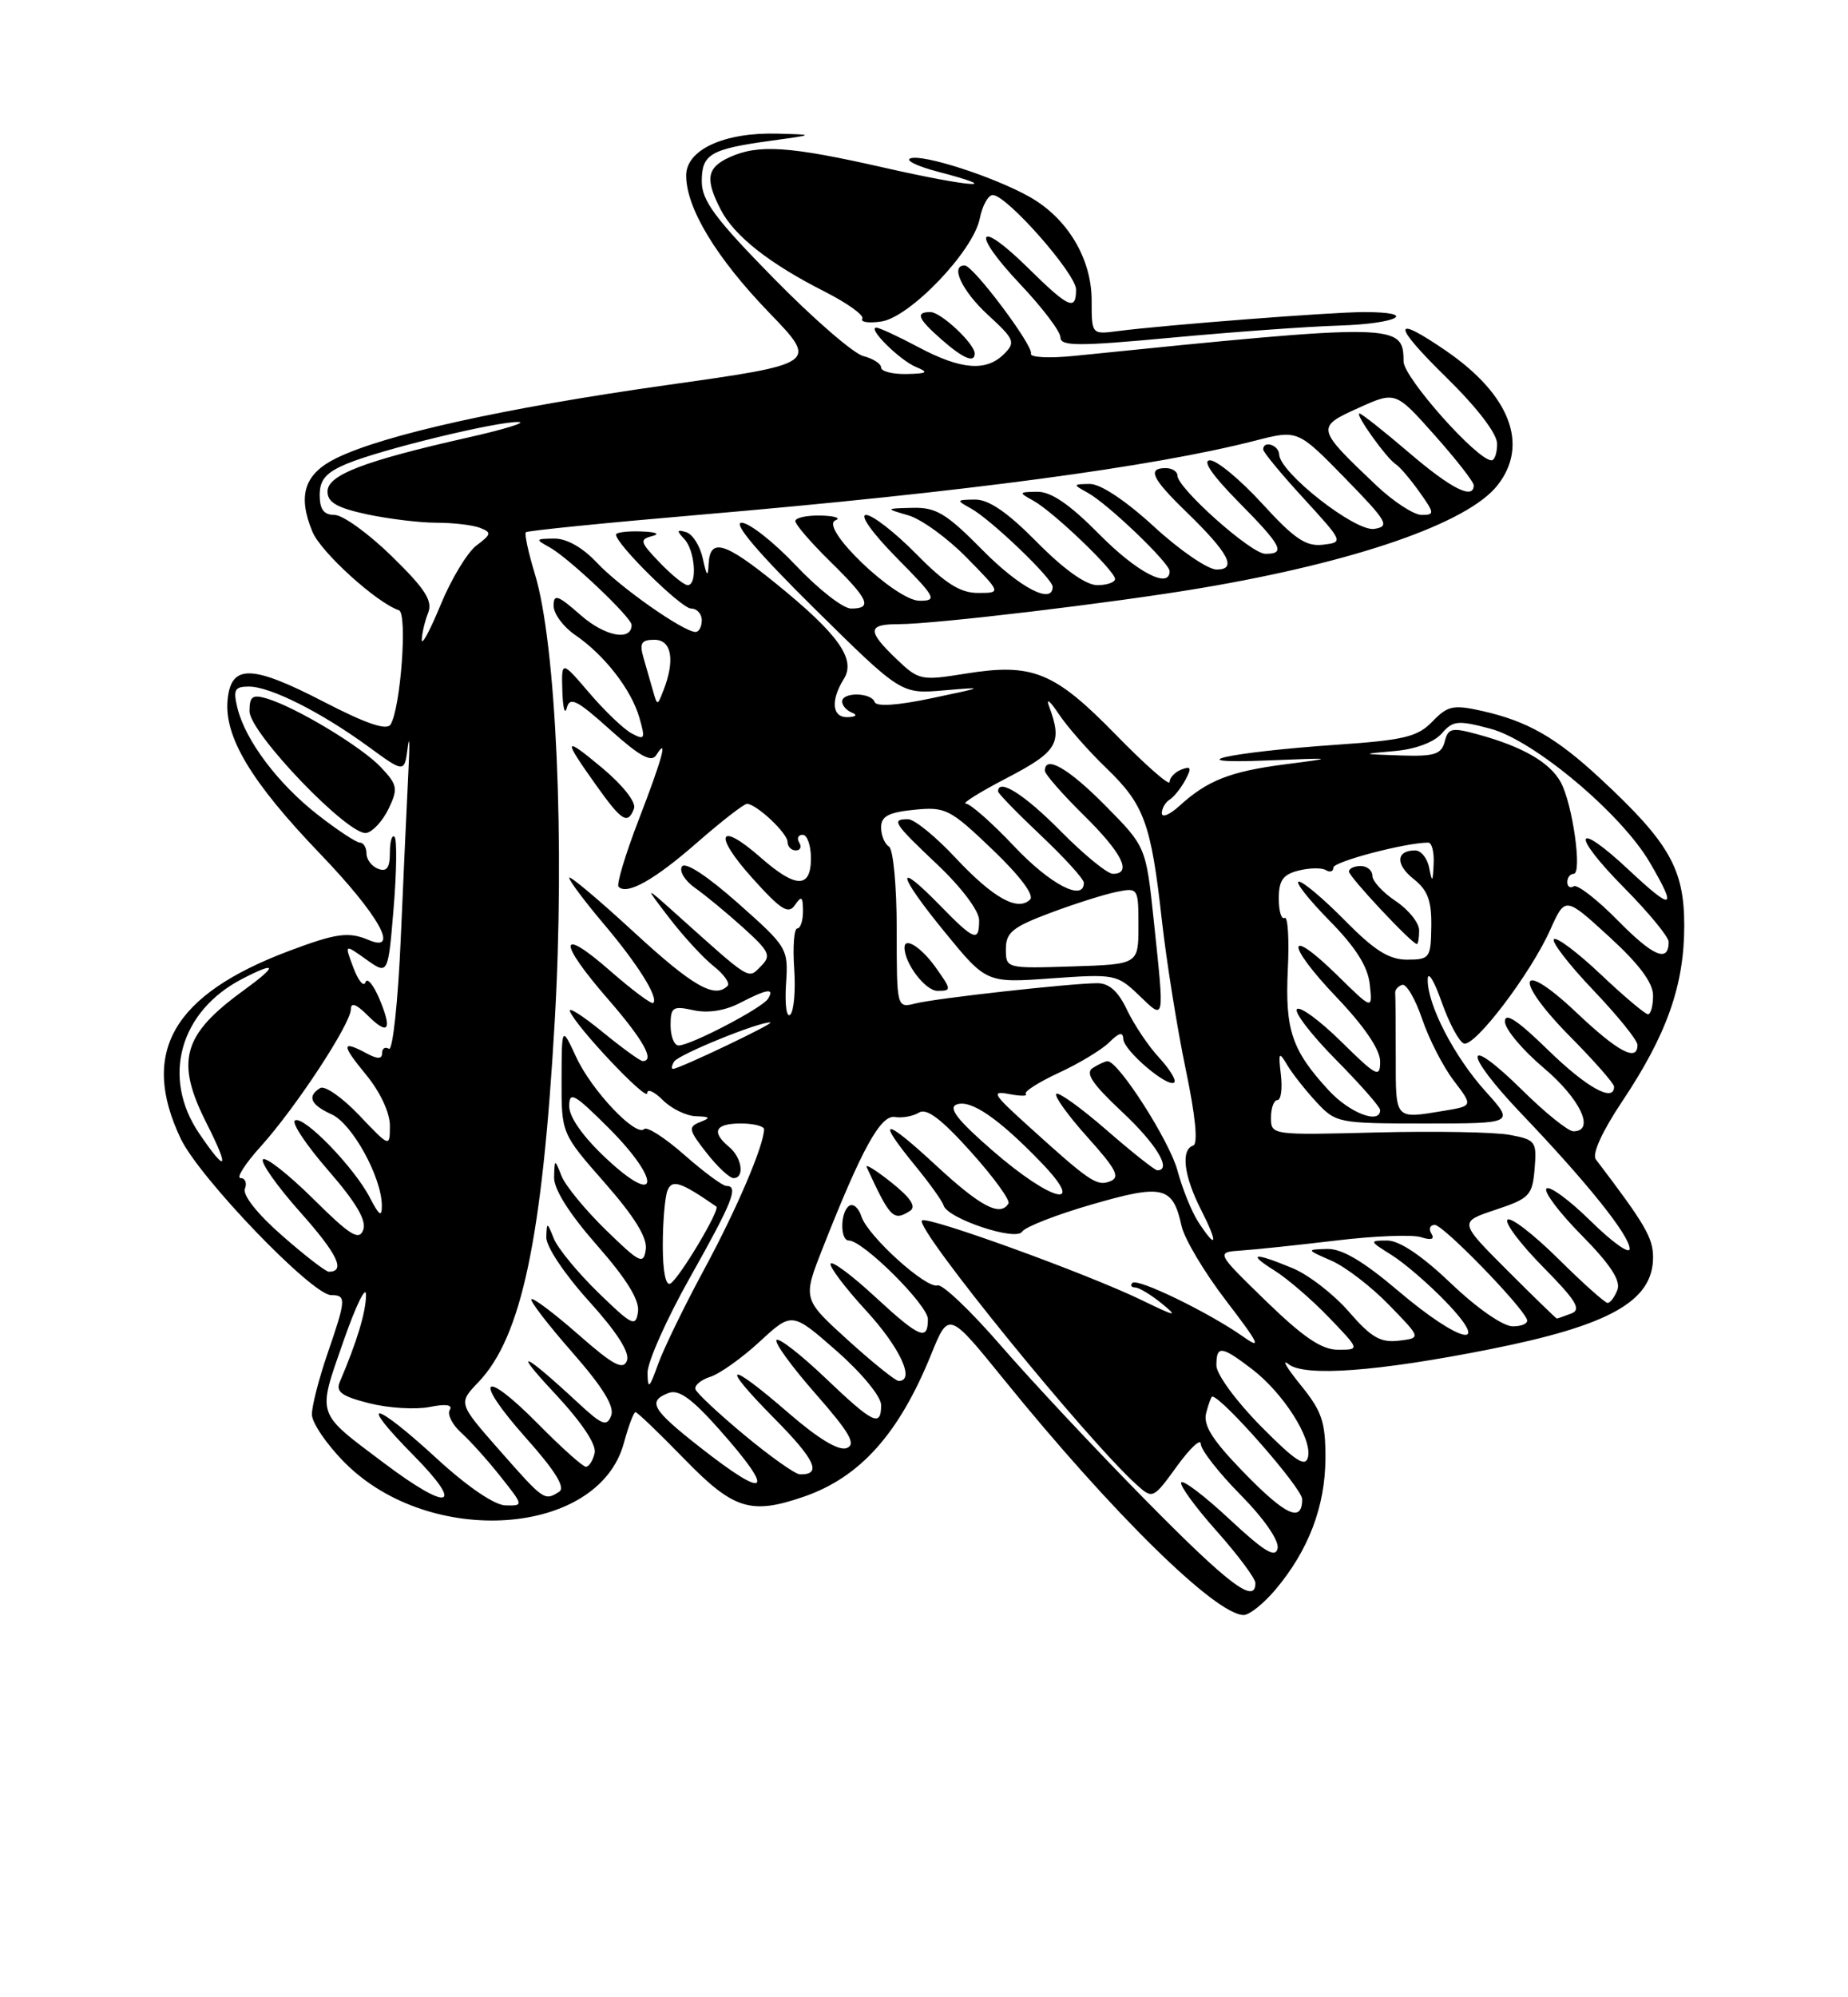 <?xml version="1.0" encoding="UTF-8" standalone="no"?>
<!DOCTYPE svg PUBLIC "-//W3C//DTD SVG 1.1//EN" "http://www.w3.org/Graphics/SVG/1.1/DTD/svg11.dtd" >
<svg xmlns="http://www.w3.org/2000/svg" xmlns:xlink="http://www.w3.org/1999/xlink" version="1.1" viewBox="0 0 237 256">
 <g >
 <path fill="currentColor"
d=" M 163.57 203.75 C 167.80 198.74 169.95 193.10 169.98 186.98 C 170.00 182.23 169.55 180.90 166.77 177.48 C 165.00 175.29 164.31 174.11 165.25 174.85 C 167.32 176.49 176.68 175.80 191.10 172.93 C 206.46 169.88 212.00 166.76 212.00 161.15 C 212.00 158.66 210.98 156.90 204.66 148.60 C 204.15 147.92 205.46 145.04 208.02 141.20 C 213.77 132.60 216.00 126.29 216.00 118.64 C 216.00 111.38 214.09 108.01 205.31 99.86 C 199.58 94.53 195.93 92.44 190.06 91.12 C 186.37 90.30 185.66 90.45 183.70 92.48 C 181.81 94.44 180.09 94.86 171.50 95.45 C 157.46 96.42 150.61 97.96 162.50 97.47 C 171.24 97.12 171.31 97.13 164.86 97.96 C 157.78 98.87 154.85 100.02 151.25 103.30 C 150.01 104.43 149.00 104.85 149.00 104.23 C 149.00 103.62 149.45 102.84 149.99 102.50 C 150.54 102.17 151.45 101.02 152.02 99.97 C 152.85 98.41 152.75 98.16 151.52 98.63 C 150.69 98.95 150.00 99.67 150.00 100.23 C 150.00 100.78 146.90 98.06 143.10 94.17 C 135.20 86.08 132.42 84.95 123.77 86.35 C 118.12 87.26 117.81 87.19 114.96 84.46 C 111.18 80.84 111.23 80.00 115.26 80.00 C 119.90 80.00 142.80 77.27 154.00 75.38 C 173.83 72.04 188.24 67.05 192.05 62.20 C 196.12 57.04 193.68 50.63 185.50 45.00 C 178.49 40.18 178.49 41.52 185.49 48.38 C 189.45 52.26 192.00 55.59 192.00 56.88 C 192.00 58.05 191.68 59.00 191.28 59.00 C 189.44 59.00 180.00 48.38 180.00 46.32 C 180.00 41.43 179.12 41.41 137.72 45.62 C 134.53 45.94 132.06 45.81 132.22 45.33 C 132.54 44.33 124.88 34.11 123.75 34.04 C 121.79 33.93 123.37 37.31 126.70 40.36 C 130.11 43.49 130.27 43.87 128.77 45.37 C 126.48 47.66 123.24 47.40 117.79 44.50 C 115.20 43.12 112.78 42.00 112.39 42.00 C 111.17 42.00 115.41 46.20 117.50 47.05 C 119.15 47.73 118.93 47.88 116.25 47.94 C 114.46 47.97 113.00 47.60 113.00 47.11 C 113.00 46.62 111.97 45.96 110.72 45.64 C 109.47 45.33 104.29 40.84 99.22 35.67 C 91.69 28.00 90.00 25.71 90.00 23.24 C 90.00 19.74 91.10 19.10 99.00 18.02 C 104.50 17.26 104.50 17.26 99.72 17.13 C 92.90 16.94 88.00 19.18 88.00 22.49 C 88.00 26.67 91.85 33.04 98.63 40.06 C 104.96 46.62 104.96 46.62 85.27 49.39 C 64.70 52.30 49.31 55.70 43.14 58.72 C 39.03 60.73 38.13 63.49 40.07 68.16 C 41.15 70.78 48.31 77.27 51.16 78.22 C 52.28 78.59 51.38 90.76 50.09 92.86 C 49.59 93.66 46.96 92.76 41.54 89.96 C 32.28 85.17 29.64 85.11 29.19 89.68 C 28.73 94.43 32.20 100.22 41.07 109.45 C 48.59 117.28 51.35 122.21 47.25 120.47 C 44.69 119.39 43.11 119.61 37.00 121.91 C 22.17 127.50 17.92 134.88 23.17 145.93 C 25.55 150.95 40.03 166.00 42.47 166.00 C 44.43 166.00 44.40 166.52 42.00 173.50 C 40.90 176.70 40.00 180.20 40.00 181.29 C 40.00 182.37 41.92 185.18 44.26 187.52 C 55.20 198.46 76.79 196.91 80.01 184.95 C 80.60 182.78 81.27 181.00 81.50 181.00 C 81.74 181.00 84.55 183.70 87.76 187.00 C 94.07 193.49 96.28 194.18 103.10 191.83 C 110.30 189.34 115.28 183.79 119.41 173.62 C 121.66 168.07 121.66 168.07 128.73 176.79 C 142.63 193.94 155.93 207.00 159.50 207.00 C 160.23 207.00 162.06 205.54 163.57 203.75 Z  M 125.00 45.31 C 125.00 44.06 120.67 40.00 119.33 40.00 C 117.36 40.00 117.69 40.83 120.75 43.52 C 123.52 45.95 125.00 46.58 125.00 45.31 Z  M 171.75 41.73 C 179.30 41.49 182.04 40.00 174.92 40.00 C 170.78 40.00 149.20 41.67 143.25 42.45 C 140.01 42.87 140.00 42.85 140.00 38.51 C 140.00 33.13 136.88 27.94 132.00 25.21 C 127.41 22.64 118.32 19.71 116.75 20.30 C 116.06 20.55 117.65 21.32 120.29 22.01 C 129.25 24.35 124.40 23.99 113.43 21.50 C 101.22 18.73 97.27 18.46 93.55 20.16 C 90.64 21.49 90.40 22.94 92.44 26.89 C 94.18 30.25 98.68 33.80 105.79 37.39 C 108.69 38.87 110.86 40.42 110.59 40.85 C 110.32 41.29 111.42 41.45 113.02 41.21 C 116.70 40.67 124.81 32.20 125.65 28.02 C 125.98 26.36 126.73 25.00 127.32 25.00 C 129.11 25.00 138.00 35.09 138.00 37.11 C 138.00 39.91 137.06 39.48 131.81 34.31 C 125.28 27.88 124.46 29.68 130.84 36.43 C 133.68 39.43 136.00 42.49 136.00 43.24 C 136.00 44.39 138.24 44.40 150.25 43.28 C 158.09 42.55 167.76 41.85 171.75 41.73 Z  M 146.89 192.25 C 140.52 185.79 132.17 176.87 128.33 172.44 C 124.49 168.01 120.85 164.55 120.24 164.75 C 118.80 165.23 111.27 158.41 110.47 155.91 C 110.13 154.84 109.44 154.23 108.93 154.54 C 107.76 155.27 107.70 159.00 108.86 159.00 C 110.68 159.00 119.00 167.27 119.00 169.08 C 119.00 171.94 117.93 171.48 112.17 166.16 C 109.28 163.49 106.75 161.60 106.53 161.96 C 106.31 162.31 108.35 165.02 111.06 167.97 C 115.43 172.72 117.41 177.00 115.25 177.00 C 114.84 177.00 111.90 174.63 108.72 171.75 C 102.94 166.50 102.94 166.50 105.50 160.00 C 110.52 147.25 112.94 142.86 114.77 143.17 C 115.72 143.32 117.11 143.07 117.86 142.60 C 118.83 141.99 120.74 143.43 124.50 147.62 C 127.41 150.85 129.58 153.84 129.33 154.25 C 128.29 155.99 125.76 154.67 120.06 149.39 C 113.33 143.16 112.25 143.16 117.36 149.40 C 119.21 151.65 120.85 153.95 121.01 154.50 C 121.48 156.18 130.30 159.13 131.08 157.87 C 131.46 157.26 135.48 155.69 140.02 154.38 C 149.15 151.73 150.41 152.04 151.53 157.13 C 151.89 158.78 154.47 163.11 157.27 166.75 C 161.49 172.26 161.86 173.04 159.43 171.32 C 155.06 168.24 145.88 163.78 145.23 164.43 C 144.92 164.74 145.08 165.01 145.58 165.02 C 146.09 165.03 147.62 165.96 149.00 167.08 C 151.15 168.83 150.80 168.77 146.50 166.68 C 139.53 163.29 118.87 155.80 118.24 156.43 C 117.28 157.38 139.41 184.60 145.81 190.34 C 147.82 192.15 147.91 192.11 150.93 187.94 C 152.62 185.61 154.00 184.32 154.00 185.07 C 154.00 185.82 156.29 188.76 159.10 191.60 C 162.10 194.64 164.05 197.45 163.85 198.45 C 163.58 199.75 162.17 198.90 157.70 194.74 C 154.52 191.77 151.72 189.64 151.49 190.01 C 151.26 190.38 153.31 193.19 156.04 196.25 C 158.77 199.32 161.00 202.31 161.00 202.91 C 161.00 205.69 157.61 203.13 146.89 192.25 Z  M 116.71 155.20 C 117.54 154.67 116.80 153.54 114.33 151.57 C 112.35 149.99 110.92 149.11 111.15 149.60 C 114.17 156.14 114.58 156.56 116.71 155.20 Z  M 159.38 188.59 C 155.45 184.54 154.28 182.66 154.69 181.09 C 154.99 179.94 155.34 179.00 155.46 179.00 C 156.69 179.00 167.00 190.75 167.00 192.15 C 167.00 195.25 164.86 194.25 159.38 188.59 Z  M 56.02 186.95 C 47.88 179.47 45.74 179.15 53.00 186.50 C 59.70 193.28 57.64 193.84 49.24 187.52 C 40.45 180.91 40.68 181.59 44.03 171.95 C 45.65 167.30 46.96 164.62 46.94 166.00 C 46.92 168.21 45.77 171.98 43.58 177.12 C 43.03 178.40 43.83 178.97 47.36 179.86 C 49.81 180.48 53.28 180.69 55.07 180.34 C 57.17 179.92 58.09 180.05 57.68 180.71 C 57.33 181.27 57.99 182.58 59.13 183.62 C 60.28 184.65 62.56 187.19 64.19 189.25 C 67.16 192.99 67.16 193.00 64.83 192.95 C 63.42 192.92 59.95 190.56 56.02 186.95 Z  M 64.10 185.93 C 58.76 179.86 58.76 179.86 61.34 177.17 C 66.88 171.39 69.54 158.83 71.14 130.93 C 72.46 108.04 71.32 82.45 68.59 73.55 C 67.76 70.82 67.24 68.43 67.44 68.22 C 67.65 68.02 77.68 67.01 89.74 65.98 C 123.72 63.07 147.91 59.84 160.97 56.48 C 166.43 55.08 166.43 55.08 172.47 61.26 C 177.94 66.86 178.29 67.47 176.24 67.79 C 173.81 68.17 164.13 60.59 164.05 58.25 C 164.00 57.03 162.00 56.40 162.00 57.61 C 162.00 57.95 164.32 60.76 167.17 63.86 C 172.31 69.48 172.32 69.50 169.65 69.82 C 167.49 70.07 166.00 69.07 161.89 64.57 C 159.09 61.51 156.07 59.00 155.18 59.00 C 154.15 59.00 155.45 60.90 158.78 64.28 C 164.42 69.98 164.95 71.01 162.25 70.98 C 160.41 70.95 151.00 62.56 151.00 60.95 C 151.00 60.43 150.32 60.00 149.50 60.00 C 147.10 60.00 147.72 61.32 152.08 65.55 C 157.59 70.89 158.71 73.00 156.03 73.00 C 154.90 73.00 151.29 70.53 148.00 67.50 C 144.36 64.16 141.13 62.01 139.76 62.03 C 137.57 62.06 137.56 62.09 139.50 63.16 C 142.06 64.56 150.00 72.16 150.00 73.21 C 150.00 75.55 145.78 73.34 141.00 68.50 C 137.21 64.66 134.80 63.01 133.03 63.03 C 130.64 63.06 130.61 63.12 132.50 64.16 C 135.06 65.56 143.00 73.16 143.00 74.21 C 143.00 74.64 141.97 75.00 140.72 75.00 C 139.27 75.00 136.43 72.98 133.00 69.50 C 129.21 65.66 126.80 64.01 125.03 64.03 C 122.64 64.06 122.61 64.12 124.50 65.16 C 127.06 66.56 135.00 74.16 135.00 75.21 C 135.00 77.55 130.78 75.34 126.00 70.50 C 121.37 65.81 120.05 65.01 117.03 65.09 C 113.50 65.18 113.50 65.18 116.51 66.06 C 118.16 66.54 121.52 68.97 123.97 71.47 C 128.42 76.00 128.42 76.00 125.42 76.00 C 123.15 76.00 121.23 74.79 117.50 71.00 C 114.79 68.25 111.90 66.00 111.07 66.00 C 110.21 66.00 111.89 68.35 115.00 71.50 C 120.03 76.59 120.24 77.00 117.93 77.00 C 114.86 77.00 104.98 67.56 107.15 66.69 C 107.89 66.40 107.04 66.12 105.25 66.08 C 103.46 66.04 102.00 66.36 102.00 66.79 C 102.00 67.23 104.02 69.57 106.50 72.00 C 111.43 76.84 111.94 78.00 109.15 78.00 C 108.12 78.00 104.95 75.52 102.09 72.50 C 99.23 69.47 96.08 67.00 95.10 67.00 C 93.94 67.00 97.27 70.91 104.43 77.98 C 115.56 88.96 115.56 88.96 121.03 88.49 C 126.39 88.03 126.36 88.05 119.50 89.49 C 115.11 90.42 112.38 90.60 112.17 89.98 C 111.75 88.74 108.00 88.68 108.00 89.92 C 108.00 90.42 108.56 91.06 109.25 91.34 C 110.00 91.64 109.80 91.87 108.75 91.92 C 106.71 92.01 106.48 89.81 108.22 87.02 C 109.81 84.48 107.52 81.28 99.46 74.75 C 92.94 69.47 91.06 68.92 90.88 72.25 C 90.79 74.05 90.64 73.91 90.13 71.58 C 89.78 69.98 88.83 68.46 88.00 68.21 C 86.79 67.84 86.74 68.01 87.75 69.08 C 89.14 70.54 89.47 75.00 88.19 75.00 C 87.74 75.00 86.12 73.69 84.59 72.09 C 82.07 69.47 81.98 69.14 83.65 68.71 C 84.72 68.43 84.13 68.18 82.25 68.12 C 80.46 68.05 79.00 68.24 79.00 68.52 C 79.00 69.75 87.38 78.00 88.63 78.00 C 89.38 78.00 90.00 78.67 90.00 79.50 C 90.00 80.33 89.64 81.00 89.20 81.00 C 87.67 81.00 79.49 75.26 76.56 72.13 C 74.72 70.17 72.67 69.01 71.06 69.03 C 68.65 69.06 68.62 69.13 70.50 70.16 C 72.92 71.49 81.00 79.14 81.00 80.10 C 81.00 82.22 77.58 81.57 74.50 78.87 C 71.53 76.26 71.00 76.07 71.00 77.65 C 71.00 78.67 72.24 80.34 73.75 81.38 C 77.52 83.95 80.96 88.38 82.00 91.99 C 82.78 94.71 82.69 94.90 81.02 94.01 C 80.00 93.47 77.56 91.14 75.59 88.83 C 72.00 84.64 72.00 84.64 72.12 88.57 C 72.18 90.73 72.44 91.70 72.69 90.73 C 73.08 89.25 74.00 89.72 78.24 93.53 C 82.01 96.92 83.53 97.76 84.15 96.80 C 85.74 94.28 84.97 97.15 81.90 105.10 C 80.20 109.52 79.04 113.37 79.33 113.66 C 80.42 114.76 83.95 112.77 89.43 107.97 C 92.56 105.24 95.43 103.01 95.81 103.03 C 97.06 103.09 101.00 106.80 101.00 107.91 C 101.00 108.51 101.48 109.00 102.06 109.00 C 102.64 109.00 102.84 108.55 102.50 108.00 C 102.16 107.45 102.36 107.00 102.94 107.00 C 103.52 107.00 104.00 108.35 104.00 110.00 C 104.00 113.91 102.07 113.88 97.55 109.91 C 92.15 105.17 91.41 106.90 96.45 112.51 C 100.15 116.63 101.11 117.24 101.95 116.00 C 102.79 114.77 102.97 114.91 102.98 116.75 C 102.99 117.99 102.66 119.00 102.25 119.00 C 101.84 119.00 101.66 121.29 101.85 124.10 C 102.05 126.90 101.82 129.58 101.35 130.05 C 100.88 130.52 100.64 128.80 100.80 126.20 C 101.11 121.55 101.04 121.44 94.62 115.74 C 90.65 112.23 87.86 110.41 87.45 111.07 C 87.09 111.67 87.84 112.90 89.14 113.81 C 90.44 114.72 93.21 117.01 95.30 118.89 C 98.71 121.98 98.95 122.48 97.57 123.86 C 95.90 125.53 96.41 125.84 86.57 117.02 C 82.64 113.50 82.64 113.50 85.89 117.73 C 87.68 120.06 90.22 122.81 91.54 123.85 C 92.85 124.89 93.65 126.02 93.30 126.37 C 91.64 128.03 88.83 126.41 81.24 119.42 C 76.71 115.25 73.00 112.14 73.00 112.51 C 73.00 112.88 74.96 115.50 77.36 118.34 C 81.79 123.57 84.48 127.86 83.78 128.55 C 83.57 128.77 81.06 126.89 78.20 124.39 C 71.60 118.62 71.49 120.61 78.00 128.09 C 82.51 133.28 84.03 136.00 82.42 136.00 C 82.10 136.00 79.77 134.31 77.25 132.25 C 74.73 130.19 72.86 129.00 73.09 129.61 C 73.80 131.53 83.00 141.27 83.00 140.11 C 83.00 139.50 83.90 139.90 85.00 141.00 C 86.10 142.10 88.01 143.03 89.25 143.07 C 91.09 143.13 91.18 143.27 89.78 143.82 C 88.23 144.44 88.31 144.83 90.60 147.75 C 92.00 149.54 93.56 151.00 94.07 151.00 C 95.53 151.00 95.16 148.37 93.50 147.00 C 91.18 145.07 91.71 144.00 95.00 144.00 C 96.65 144.00 97.99 144.34 97.99 144.75 C 97.94 146.88 94.49 154.96 90.34 162.64 C 87.77 167.39 85.09 172.90 84.38 174.89 C 83.28 177.97 83.08 178.13 83.04 175.99 C 83.02 174.61 85.47 169.09 88.50 163.72 C 93.98 153.99 94.77 152.00 93.14 152.00 C 92.67 152.00 90.25 150.21 87.77 148.03 C 85.30 145.85 82.98 144.36 82.62 144.71 C 81.56 145.78 75.88 139.78 73.90 135.50 C 72.04 131.50 72.04 131.50 72.02 138.39 C 72.00 145.28 72.00 145.28 77.57 151.62 C 81.39 155.97 83.04 158.66 82.82 160.15 C 82.53 162.13 82.07 161.90 77.72 157.67 C 75.09 155.11 72.53 152.00 72.03 150.76 C 71.13 148.50 71.13 148.50 71.06 150.89 C 71.02 152.42 73.00 155.56 76.57 159.62 C 80.39 163.97 82.04 166.66 81.82 168.15 C 81.53 170.13 81.07 169.90 76.72 165.67 C 74.09 163.11 71.53 160.00 71.03 158.76 C 70.17 156.60 70.12 156.59 70.06 158.58 C 70.03 159.76 72.38 163.29 75.50 166.74 C 79.12 170.74 80.80 173.36 80.40 174.40 C 79.92 175.66 78.64 174.98 74.17 171.05 C 71.08 168.34 68.37 166.30 68.15 166.52 C 67.93 166.73 70.29 169.80 73.39 173.33 C 77.32 177.81 78.83 180.27 78.38 181.45 C 77.82 182.90 77.22 182.67 74.12 179.79 C 67.09 173.27 65.57 172.64 71.09 178.53 C 74.60 182.29 76.52 185.15 76.26 186.25 C 76.04 187.21 75.53 188.00 75.14 188.00 C 74.75 188.00 72.01 185.55 69.05 182.55 C 61.81 175.22 60.56 176.56 67.44 184.29 C 71.23 188.54 72.54 190.67 71.71 191.20 C 69.82 192.40 69.76 192.35 64.10 185.93 Z  M 81.31 103.64 C 81.61 102.85 79.93 100.70 77.28 98.47 C 72.22 94.25 72.12 94.56 76.50 100.71 C 79.75 105.27 80.51 105.73 81.31 103.64 Z  M 89.75 185.48 C 83.60 180.66 82.99 179.60 85.75 178.54 C 87.04 178.05 88.73 179.26 92.22 183.19 C 99.57 191.46 98.56 192.40 89.75 185.48 Z  M 95.50 183.96 C 92.20 181.22 89.36 178.57 89.19 178.07 C 89.03 177.58 89.88 176.86 91.09 176.47 C 92.30 176.09 95.15 174.06 97.43 171.96 C 101.57 168.14 101.57 168.14 107.29 173.15 C 110.51 175.98 113.00 179.00 113.00 180.08 C 113.00 182.97 112.01 182.49 105.82 176.59 C 102.70 173.62 99.90 171.44 99.59 171.75 C 99.28 172.06 101.53 175.16 104.60 178.65 C 108.99 183.65 109.83 185.13 108.59 185.60 C 107.57 186.00 104.93 184.40 101.12 181.10 C 93.21 174.25 92.21 174.63 99.31 181.81 C 104.58 187.13 105.45 189.04 102.58 188.97 C 101.99 188.96 98.80 186.70 95.50 183.96 Z  M 161.67 182.77 C 158.54 179.60 156.00 176.14 156.00 175.02 C 156.00 172.41 156.62 172.47 160.56 175.48 C 164.56 178.53 168.29 184.37 167.75 186.74 C 167.43 188.13 166.14 187.29 161.67 182.77 Z  M 162.35 166.75 C 155.92 160.50 155.92 160.50 159.21 160.28 C 161.02 160.16 166.49 159.58 171.36 159.00 C 176.23 158.41 181.12 158.22 182.23 158.57 C 183.57 159.00 184.02 158.84 183.57 158.11 C 183.19 157.50 183.39 157.00 184.01 157.00 C 185.09 157.00 195.13 167.31 195.83 169.13 C 196.02 169.61 195.20 170.00 194.01 170.00 C 192.76 170.00 189.43 167.69 186.09 164.50 C 182.36 160.94 179.47 159.00 177.91 159.00 C 175.57 159.01 175.59 159.06 178.50 160.88 C 180.15 161.92 183.28 164.62 185.45 166.88 C 191.47 173.15 187.26 172.19 179.37 165.50 C 174.84 161.65 172.08 160.02 170.19 160.08 C 167.51 160.16 167.51 160.17 170.76 161.59 C 172.55 162.37 175.87 164.92 178.14 167.26 C 182.27 171.50 182.27 171.50 179.39 171.84 C 177.05 172.12 175.84 171.42 173.00 168.14 C 171.07 165.91 167.83 163.40 165.78 162.55 C 160.78 160.47 159.85 160.60 163.50 162.88 C 165.15 163.92 168.28 166.62 170.45 168.88 C 174.41 173.00 174.41 173.00 171.59 173.00 C 169.50 173.00 167.15 171.41 162.35 166.75 Z  M 193.29 162.81 C 187.10 156.62 187.10 156.62 191.80 155.06 C 196.16 153.61 196.52 153.23 196.81 149.81 C 197.10 146.30 196.94 146.08 193.62 145.46 C 191.70 145.10 184.02 144.96 176.56 145.15 C 163.06 145.50 163.00 145.49 163.00 143.25 C 163.00 142.01 163.37 141.00 163.83 141.00 C 164.28 141.00 164.48 139.54 164.27 137.75 C 163.93 134.86 164.02 134.72 165.08 136.50 C 165.73 137.60 167.42 139.74 168.82 141.25 C 171.32 143.94 171.62 144.00 182.80 144.00 C 194.23 144.00 194.23 144.00 190.52 139.89 C 186.48 135.42 183.01 128.69 183.10 125.50 C 183.13 124.40 183.94 125.72 184.89 128.44 C 185.85 131.15 187.13 133.54 187.74 133.75 C 189.14 134.21 196.28 124.82 198.81 119.18 C 200.73 114.90 200.73 114.90 206.36 120.05 C 210.21 123.57 212.00 125.96 212.00 127.60 C 212.00 128.92 211.71 130.00 211.35 130.00 C 210.99 130.00 208.26 127.70 205.29 124.89 C 202.32 122.08 199.62 120.05 199.28 120.38 C 198.95 120.71 201.23 123.66 204.34 126.92 C 207.45 130.18 210.00 133.33 210.00 133.93 C 210.00 136.15 207.52 134.84 202.17 129.78 C 194.68 122.69 193.99 125.41 201.38 132.88 C 204.47 136.00 207.00 138.88 207.00 139.28 C 207.00 141.36 203.48 139.40 198.54 134.59 C 194.64 130.78 193.00 129.69 193.00 130.93 C 193.00 131.90 195.25 134.58 198.00 136.90 C 202.68 140.85 204.62 145.00 201.78 145.00 C 201.11 145.00 198.20 142.66 195.31 139.81 C 187.67 132.26 187.51 134.78 195.12 142.75 C 203.55 151.57 209.00 158.37 209.00 160.07 C 209.00 160.81 206.76 159.22 204.02 156.52 C 201.29 153.83 198.72 151.94 198.33 152.34 C 197.94 152.73 199.97 155.43 202.85 158.34 C 206.52 162.06 207.88 164.14 207.43 165.32 C 207.08 166.24 206.51 167.00 206.17 167.00 C 205.83 167.00 202.97 164.44 199.81 161.31 C 196.64 158.18 193.73 155.94 193.33 156.33 C 192.94 156.73 194.99 159.45 197.89 162.39 C 202.16 166.72 202.85 167.85 201.50 168.36 C 200.58 168.71 199.76 169.00 199.66 169.00 C 199.56 169.00 196.69 166.21 193.29 162.81 Z  M 85.00 159.64 C 85.00 156.63 85.27 153.47 85.59 152.62 C 86.17 151.11 87.28 151.47 91.87 154.65 C 92.40 155.02 87.17 163.77 85.99 164.51 C 85.38 164.88 85.00 162.99 85.00 159.64 Z  M 36.18 158.37 C 33.04 155.63 31.10 153.19 31.41 152.37 C 31.70 151.62 31.45 151.00 30.85 151.00 C 30.26 151.00 31.43 149.16 33.47 146.91 C 37.94 141.95 45.00 131.21 45.00 129.34 C 45.00 128.45 45.70 128.70 47.08 130.08 C 49.81 132.81 50.36 132.08 48.65 128.01 C 47.88 126.20 47.08 125.25 46.87 125.90 C 46.65 126.55 45.95 125.71 45.32 124.03 C 44.17 120.98 44.17 120.98 46.97 122.98 C 49.77 124.97 49.77 124.97 50.48 116.41 C 50.87 111.71 50.92 107.59 50.60 107.26 C 50.27 106.93 50.00 107.85 50.00 109.30 C 50.00 111.23 49.60 111.78 48.50 111.36 C 47.67 111.05 47.00 110.16 47.00 109.39 C 47.00 108.63 46.62 108.00 46.16 108.00 C 45.70 108.00 43.27 106.40 40.76 104.44 C 35.65 100.46 31.47 94.90 30.45 90.75 C 29.88 88.39 30.09 88.00 31.93 88.00 C 34.65 88.00 41.14 91.26 47.19 95.66 C 51.87 99.08 51.87 99.08 52.29 95.79 C 52.52 93.98 52.56 95.42 52.37 99.00 C 52.19 102.58 51.75 112.13 51.40 120.23 C 51.05 128.34 50.36 134.72 49.88 134.43 C 49.40 134.13 49.00 134.37 49.00 134.98 C 49.00 135.75 48.43 135.77 47.07 135.04 C 43.77 133.27 43.74 133.86 46.93 137.73 C 48.75 139.94 50.00 142.60 50.00 144.27 C 50.00 147.08 50.00 147.08 46.06 142.94 C 43.90 140.67 41.65 139.10 41.06 139.46 C 39.35 140.52 39.82 141.60 42.55 142.84 C 45.17 144.03 48.94 150.88 48.97 154.50 C 48.98 156.06 48.65 155.84 47.43 153.50 C 45.43 149.62 38.93 142.93 37.83 143.61 C 37.36 143.90 39.29 146.79 42.11 150.03 C 45.69 154.15 47.04 156.45 46.58 157.65 C 46.04 159.06 44.91 158.36 40.16 153.65 C 36.98 150.51 34.09 148.24 33.73 148.60 C 33.37 148.96 35.50 151.99 38.47 155.33 C 43.28 160.72 44.38 163.00 42.17 163.00 C 41.78 163.00 39.08 160.92 36.18 158.37 Z  M 49.84 103.65 C 51.07 101.08 50.98 100.61 48.87 98.36 C 46.41 95.74 38.02 90.68 34.25 89.54 C 32.37 88.98 32.00 89.25 32.00 91.16 C 32.00 93.93 44.74 107.20 46.99 106.76 C 47.81 106.61 49.09 105.21 49.84 103.65 Z  M 153.70 156.66 C 152.85 155.37 151.64 152.39 151.01 150.04 C 149.99 146.23 143.42 135.98 142.04 136.02 C 141.74 136.02 140.89 136.41 140.15 136.88 C 139.14 137.53 140.06 138.91 143.90 142.51 C 148.31 146.63 150.34 150.00 148.42 150.00 C 148.10 150.00 145.17 147.68 141.91 144.84 C 138.65 142.01 135.75 139.92 135.46 140.20 C 135.18 140.49 136.98 142.99 139.47 145.76 C 143.18 149.89 143.70 150.90 142.35 151.42 C 140.64 152.07 139.77 151.48 131.65 144.12 C 127.34 140.22 127.09 139.78 129.43 140.23 C 130.88 140.51 131.84 140.50 131.55 140.22 C 131.27 139.94 133.18 138.71 135.80 137.50 C 138.42 136.29 141.34 134.52 142.28 133.58 C 143.52 132.34 144.02 132.23 144.06 133.18 C 144.12 134.67 149.83 139.51 150.60 138.73 C 150.88 138.45 150.00 137.03 148.65 135.56 C 147.29 134.10 145.45 131.35 144.54 129.45 C 143.40 127.04 142.24 126.01 140.70 126.02 C 137.14 126.05 120.07 127.95 117.43 128.61 C 115.00 129.22 115.00 129.22 115.00 119.17 C 115.00 113.55 114.56 108.85 114.00 108.50 C 113.45 108.16 113.00 107.06 113.00 106.05 C 113.00 104.62 113.95 104.12 117.25 103.79 C 121.26 103.39 121.82 103.67 127.26 108.87 C 130.74 112.19 132.67 114.73 132.11 115.29 C 130.53 116.87 127.37 115.10 122.56 109.97 C 120.01 107.23 117.26 105.00 116.46 105.00 C 114.26 105.00 114.56 105.47 120.29 110.89 C 123.33 113.77 125.57 116.76 125.57 117.94 C 125.57 120.80 124.96 120.57 120.52 116.02 C 114.70 110.06 115.05 111.99 121.14 119.44 C 126.50 126.00 126.50 126.00 134.84 125.40 C 142.98 124.82 143.26 124.88 146.09 127.59 C 149.42 130.78 149.35 131.14 147.97 118.02 C 146.97 108.53 146.97 108.53 141.77 103.27 C 137.04 98.48 134.00 96.73 134.00 98.79 C 134.00 99.22 136.25 101.79 139.00 104.50 C 143.92 109.35 145.24 112.00 142.72 112.00 C 142.01 112.00 138.99 109.53 136.00 106.50 C 131.40 101.84 128.00 99.69 128.00 101.44 C 128.00 101.69 130.47 104.23 133.50 107.09 C 136.53 109.95 139.00 112.67 139.00 113.15 C 139.00 115.61 134.68 113.36 130.09 108.50 C 127.23 105.47 124.42 103.00 123.86 103.00 C 123.29 103.00 125.68 101.51 129.16 99.70 C 135.66 96.31 136.29 95.24 134.53 90.50 C 134.12 89.40 134.68 89.85 135.77 91.50 C 136.87 93.15 139.61 96.27 141.87 98.44 C 146.75 103.13 147.62 105.51 149.01 118.00 C 149.60 123.22 150.96 131.77 152.05 136.99 C 153.32 143.04 153.67 146.61 153.02 146.83 C 151.41 147.36 151.82 150.73 154.02 155.04 C 156.25 159.42 156.08 160.30 153.70 156.66 Z  M 120.00 124.00 C 118.15 121.41 116.00 120.04 116.00 121.45 C 116.00 123.49 118.68 127.00 120.23 127.00 C 122.05 127.00 122.04 126.87 120.00 124.00 Z  M 77.75 148.49 C 74.79 145.72 73.00 143.20 73.00 141.79 C 73.00 139.81 73.63 140.16 78.10 144.62 C 84.85 151.38 84.54 154.84 77.75 148.49 Z  M 127.33 147.51 C 122.83 143.61 121.57 142.00 122.67 141.57 C 124.46 140.88 128.03 143.31 133.45 148.92 C 139.52 155.18 134.96 154.13 127.33 147.51 Z  M 25.54 145.27 C 20.68 138.11 23.05 129.61 31.07 125.46 C 35.56 123.14 35.64 123.75 31.26 126.93 C 23.39 132.63 22.45 136.01 26.52 144.03 C 29.50 149.92 29.07 150.47 25.54 145.27 Z  M 170.40 139.75 C 165.67 134.62 164.79 132.02 165.16 124.24 C 165.35 120.36 165.16 117.39 164.75 117.65 C 164.34 117.91 164.00 116.79 164.00 115.17 C 164.00 112.84 164.54 112.08 166.55 111.58 C 167.95 111.23 169.52 111.20 170.05 111.53 C 170.57 111.85 171.00 111.70 171.00 111.20 C 171.00 110.44 180.27 108.00 183.17 108.00 C 183.63 108.00 183.94 109.24 183.86 110.75 C 183.75 113.11 183.67 113.18 183.29 111.25 C 183.06 110.01 182.24 109.00 181.49 109.00 C 179.03 109.00 178.93 110.80 181.30 112.67 C 183.10 114.09 183.61 115.45 183.56 118.75 C 183.50 122.80 183.36 122.99 180.46 123.00 C 178.14 123.00 176.27 121.83 172.50 118.00 C 169.79 115.25 167.13 113.00 166.58 113.00 C 166.03 113.00 167.77 115.22 170.44 117.94 C 173.86 121.41 175.42 123.87 175.67 126.17 C 176.03 129.45 176.03 129.45 171.54 125.04 C 164.94 118.56 164.81 120.90 171.38 127.79 C 174.97 131.55 177.00 134.54 177.00 136.05 C 177.00 138.21 176.55 137.98 172.02 133.52 C 169.29 130.83 166.72 128.94 166.33 129.34 C 165.94 129.73 168.18 132.64 171.31 135.81 C 174.44 138.97 177.00 141.88 177.00 142.28 C 177.00 144.16 173.08 142.66 170.40 139.75 Z  M 182.00 119.25 C 182.00 118.29 180.65 116.60 179.00 115.50 C 177.35 114.40 176.00 112.94 176.00 112.25 C 176.00 111.56 175.32 111.00 174.50 111.00 C 173.68 111.00 173.00 111.32 173.00 111.71 C 173.00 112.38 181.08 121.00 181.71 121.00 C 181.87 121.00 182.00 120.21 182.00 119.25 Z  M 179.00 135.50 C 179.00 131.38 178.97 127.67 178.93 127.28 C 178.88 126.88 179.28 126.41 179.82 126.23 C 180.35 126.05 181.50 128.01 182.38 130.59 C 183.25 133.17 185.08 136.73 186.44 138.51 C 188.91 141.75 188.91 141.75 185.21 142.37 C 178.83 143.42 179.00 143.61 179.00 135.50 Z  M 86.46 136.06 C 87.02 135.16 97.35 130.95 98.79 131.05 C 99.50 131.09 87.11 137.00 86.31 137.00 C 86.07 137.00 86.14 136.58 86.46 136.06 Z  M 86.00 131.42 C 86.00 129.09 86.28 128.90 88.93 129.48 C 90.77 129.89 92.97 129.55 94.88 128.56 C 98.39 126.74 99.37 126.60 98.49 128.02 C 97.76 129.20 88.57 134.00 87.03 134.00 C 86.46 134.00 86.00 132.84 86.00 131.42 Z  M 129.00 121.64 C 129.00 119.52 129.86 118.82 134.72 117.00 C 137.87 115.82 141.70 114.61 143.22 114.31 C 145.96 113.76 146.00 113.82 146.00 118.68 C 146.00 123.60 146.00 123.60 137.50 123.87 C 129.03 124.14 129.00 124.13 129.00 121.64 Z  M 207.50 118.00 C 204.84 115.30 202.29 113.32 201.83 113.60 C 201.37 113.89 201.00 113.64 201.00 113.06 C 201.00 112.48 201.37 112.00 201.82 112.00 C 202.94 112.00 201.68 103.03 200.16 100.26 C 198.78 97.73 195.31 95.72 189.64 94.16 C 186.18 93.21 185.73 93.30 185.28 95.05 C 184.85 96.69 183.96 96.97 179.63 96.83 C 174.50 96.65 174.50 96.65 178.89 96.26 C 181.53 96.03 183.92 95.13 184.89 94.02 C 186.34 92.35 186.96 92.29 191.14 93.40 C 196.71 94.88 207.89 104.25 211.56 110.51 C 215.14 116.62 214.59 116.83 208.93 111.54 C 201.88 104.93 201.36 106.79 208.31 113.81 C 211.44 116.97 214.00 120.08 214.00 120.72 C 214.00 123.43 212.04 122.61 207.50 118.00 Z  M 83.73 88.50 C 83.41 87.40 82.87 85.49 82.51 84.25 C 81.99 82.43 82.26 82.00 83.93 82.00 C 86.14 82.00 86.60 84.61 85.08 88.50 C 84.30 90.50 84.30 90.50 83.73 88.50 Z  M 54.09 82.00 C 54.12 81.17 54.48 79.62 54.91 78.55 C 55.51 77.00 54.54 75.49 50.25 71.30 C 47.26 68.38 43.96 66.00 42.91 66.00 C 41.53 66.00 41.00 65.29 41.00 63.45 C 41.00 61.48 41.80 60.56 44.51 59.43 C 48.86 57.61 63.79 53.99 66.50 54.09 C 67.60 54.13 64.68 55.03 60.01 56.08 C 46.66 59.09 42.00 60.88 42.00 63.00 C 42.00 64.39 43.21 65.09 47.05 65.92 C 49.83 66.51 53.84 67.00 55.97 67.00 C 58.10 67.00 60.60 67.29 61.54 67.65 C 63.07 68.24 63.03 68.47 61.10 69.92 C 59.93 70.81 57.86 74.23 56.51 77.52 C 55.15 80.81 54.07 82.83 54.09 82.00 Z  M 176.50 62.21 C 168.78 54.89 168.75 54.76 174.19 52.30 C 178.97 50.14 178.97 50.14 183.98 55.77 C 186.74 58.87 189.00 61.76 189.00 62.20 C 189.00 64.11 186.10 62.64 180.67 57.99 C 177.46 55.25 174.62 53.00 174.35 53.00 C 173.70 53.00 177.84 58.78 179.00 59.50 C 179.50 59.81 180.86 61.40 182.02 63.03 C 183.99 65.79 184.01 66.00 182.32 66.00 C 181.32 66.00 178.70 64.29 176.50 62.21 Z "/>
</g>
</svg>